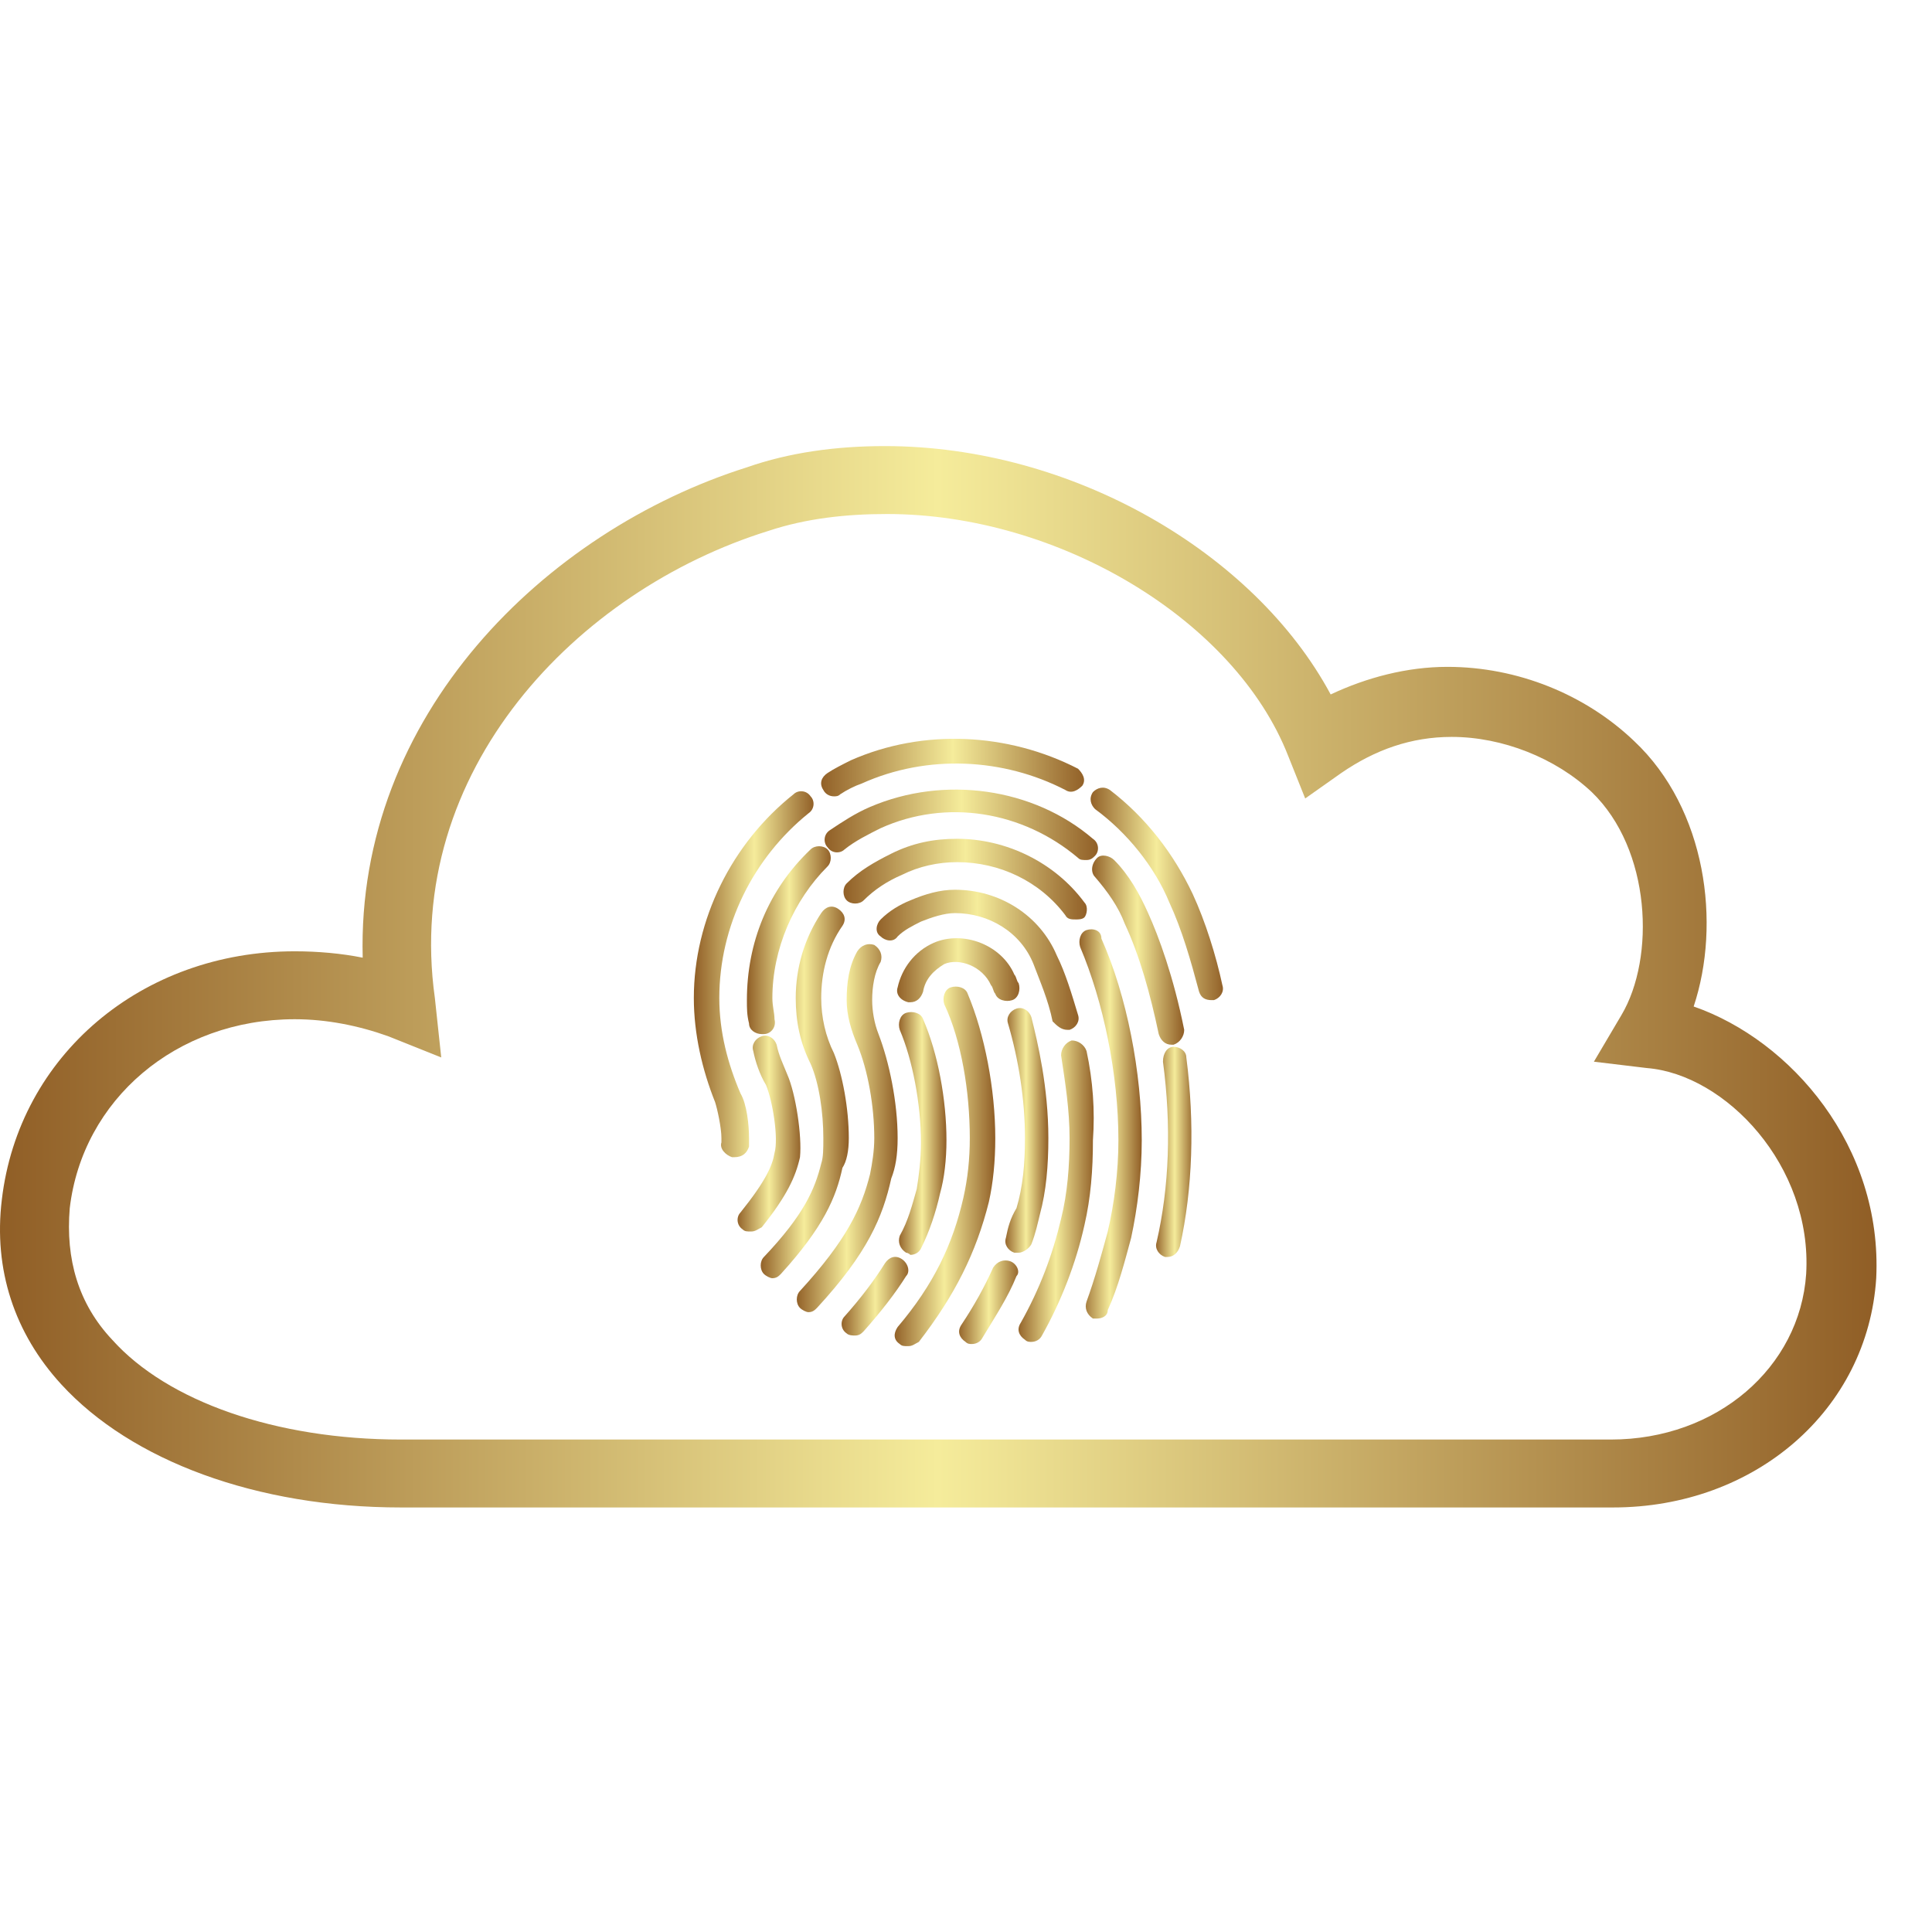 <?xml version="1.0" encoding="UTF-8"?><svg xmlns="http://www.w3.org/2000/svg" xmlns:xlink="http://www.w3.org/1999/xlink" width="63.489" height="63.489" viewBox="0 0 112.584 112.584" class="looka-1j8o68f"><defs id="SvgjsDefs1025"><linearGradient id="SvgjsLinearGradient1032"><stop id="SvgjsStop1033" stop-color="#905e26" offset="0"></stop><stop id="SvgjsStop1034" stop-color="#f5ec9b" offset="0.5"></stop><stop id="SvgjsStop1035" stop-color="#905e26" offset="1"></stop></linearGradient><linearGradient id="SvgjsLinearGradient1036"><stop id="SvgjsStop1037" stop-color="#905e26" offset="0"></stop><stop id="SvgjsStop1038" stop-color="#f5ec9b" offset="0.5"></stop><stop id="SvgjsStop1039" stop-color="#905e26" offset="1"></stop></linearGradient><linearGradient id="SvgjsLinearGradient1040"><stop id="SvgjsStop1041" stop-color="#905e26" offset="0"></stop><stop id="SvgjsStop1042" stop-color="#f5ec9b" offset="0.5"></stop><stop id="SvgjsStop1043" stop-color="#905e26" offset="1"></stop></linearGradient></defs><g id="SvgjsG1026" featurekey="symbolFeature-0" transform="matrix(1.237,0,0,1.237,-1.007,1.255)" fill="url(#SvgjsLinearGradient1032)"><g xmlns="http://www.w3.org/2000/svg"><path d="M80.6,46.4c1.3-3.9,0.6-9.3-2.8-12.5c-2.3-2.2-5.5-3.5-8.8-3.5c-1.9,0-3.8,0.5-5.5,1.3C59.9,25,51.3,20,42.5,20   c-2.3,0-4.5,0.3-6.5,1c-9.5,3-18.4,11.7-18.1,23.1c-1-0.2-2.1-0.3-3.2-0.3c-7.2,0-13,4.9-13.8,11.7c-0.4,3.3,0.6,6.3,2.8,8.7   c3.3,3.6,9.2,5.8,16,5.8h57.1c6.7,0,12-4.6,12.4-10.8C89.5,53,85.2,48,80.6,46.4z M85.9,59c-0.3,4.4-4.2,7.8-9.2,7.8H19.7   c-5.9,0-11-1.8-13.6-4.7c-1.6-1.7-2.2-3.8-2-6.2c0.6-5.1,5-8.9,10.6-8.9c1.5,0,3,0.3,4.4,0.8l2.5,1L21.3,46   c-1.5-10.7,6.7-19.2,15.7-22c1.8-0.6,3.7-0.8,5.6-0.8c8.1,0,16.4,5,18.9,11.4l0.8,2l1.7-1.2c1.6-1.1,3.3-1.7,5.2-1.7   c2.4,0,4.9,1,6.6,2.6c2.8,2.7,3,7.8,1.4,10.5l-1.3,2.2l2.5,0.3C82.1,49.6,86.2,53.9,85.9,59z"></path><path d="M37.9,49.6c-0.2-0.5-0.4-0.9-0.5-1.4c-0.1-0.3-0.4-0.5-0.7-0.4c-0.3,0.1-0.5,0.4-0.4,0.7c0.1,0.5,0.3,1.1,0.6,1.6   c0.3,0.7,0.6,2.5,0.4,3.2c-0.1,0.6-0.4,1.3-1.6,2.8c-0.2,0.2-0.2,0.6,0.1,0.8c0.1,0.1,0.2,0.1,0.4,0.1c0.2,0,0.3-0.1,0.5-0.2   c1.2-1.5,1.6-2.4,1.8-3.3C38.6,52.5,38.3,50.5,37.9,49.6z"></path><path d="M36,46.1c0,0.4,0,0.7,0.1,1.1c0,0.3,0.3,0.5,0.6,0.5c0,0,0,0,0.1,0c0.3,0,0.6-0.3,0.5-0.7c0-0.3-0.1-0.6-0.1-1   c0-2.3,1-4.6,2.6-6.2c0.2-0.2,0.2-0.6,0-0.8c-0.2-0.2-0.6-0.2-0.8,0C37,40.9,36,43.4,36,46.1z"></path><path d="M52.4,40.3c0.6,0.7,1.1,1.4,1.4,2.2c0.7,1.5,1.2,3.3,1.6,5.2c0.1,0.3,0.3,0.5,0.6,0.5c0,0,0.1,0,0.1,0   c0.3-0.1,0.5-0.4,0.5-0.7c-0.5-2.5-1.2-4.4-1.7-5.5c-0.4-0.9-0.9-1.8-1.6-2.5c-0.2-0.2-0.6-0.3-0.8-0.1   C52.2,39.7,52.2,40.1,52.4,40.3z"></path><path d="M41.8,37c-0.7,0.3-1.3,0.7-1.9,1.1c-0.3,0.2-0.3,0.6-0.1,0.8c0.2,0.3,0.6,0.3,0.8,0.1c0.5-0.4,1.1-0.7,1.7-1   c3.1-1.4,6.7-0.8,9.3,1.4c0.1,0.1,0.2,0.1,0.4,0.1c0.2,0,0.3-0.1,0.4-0.2c0.2-0.2,0.2-0.6-0.1-0.8C49.5,36.1,45.3,35.5,41.8,37z"></path><path d="M56.1,48.3c-0.3,0-0.5,0.3-0.5,0.7c0.4,3,0.3,5.9-0.3,8.5c-0.1,0.3,0.1,0.6,0.4,0.7c0,0,0.1,0,0.1,0c0.3,0,0.5-0.2,0.6-0.5   c0.6-2.7,0.7-5.8,0.3-8.9C56.7,48.5,56.4,48.3,56.1,48.3z"></path><path d="M52,48.5c-0.1-0.3-0.4-0.5-0.7-0.5c-0.3,0.1-0.5,0.4-0.5,0.7c0.2,1.3,0.4,2.6,0.4,3.9c0,1.3-0.1,2.6-0.4,3.8   c-0.4,1.7-1,3.3-1.9,4.9c-0.2,0.3-0.1,0.6,0.2,0.8c0.1,0.1,0.2,0.1,0.3,0.1c0.2,0,0.4-0.1,0.5-0.3c0.9-1.6,1.6-3.4,2-5.2   c0.3-1.3,0.4-2.6,0.4-4C52.4,51.3,52.3,49.9,52,48.5z"></path><path d="M43.1,52.6c0-1.7-0.4-3.6-0.9-4.9c-0.2-0.5-0.3-1.1-0.3-1.6c0-0.6,0.1-1.3,0.4-1.8c0.1-0.3,0-0.6-0.3-0.8   c-0.3-0.1-0.6,0-0.8,0.3c-0.4,0.7-0.5,1.5-0.5,2.3c0,0.7,0.2,1.4,0.5,2.1c0.5,1.2,0.8,2.9,0.8,4.4c0,0.6-0.1,1.2-0.2,1.7   c-0.4,1.6-1.1,3.1-3.3,5.5c-0.2,0.2-0.2,0.6,0,0.8c0.1,0.1,0.3,0.2,0.4,0.2c0.2,0,0.3-0.1,0.4-0.2c2.4-2.6,3.1-4.3,3.5-6.1   C43,54,43.1,53.4,43.1,52.6z"></path><path d="M51.1,47.5c0,0,0.1,0,0.1,0c0.3-0.1,0.5-0.4,0.4-0.7c-0.3-1-0.6-2-1-2.8c-0.8-1.9-2.7-3.1-4.8-3.1c-0.7,0-1.4,0.2-2.1,0.5   c-0.5,0.2-1,0.5-1.4,0.9c-0.2,0.2-0.3,0.6,0,0.8c0.2,0.2,0.6,0.3,0.8,0c0.3-0.3,0.7-0.5,1.1-0.7c0.5-0.2,1.1-0.4,1.6-0.4   c1.6,0,3.1,0.9,3.7,2.4c0.3,0.8,0.7,1.7,0.9,2.7C50.6,47.3,50.8,47.5,51.1,47.5z"></path><path d="M47.7,52.6c0-2.3-0.5-4.9-1.3-6.8c-0.1-0.3-0.5-0.4-0.8-0.3c-0.3,0.1-0.4,0.5-0.3,0.8c0.8,1.7,1.2,4.1,1.2,6.3   c0,1-0.1,1.9-0.3,2.8c-0.5,2.2-1.4,4.1-3.1,6.1c-0.2,0.3-0.2,0.6,0.1,0.8c0.1,0.1,0.2,0.1,0.4,0.1c0.2,0,0.3-0.1,0.5-0.2   c1.7-2.2,2.7-4.2,3.3-6.6C47.6,54.7,47.7,53.7,47.7,52.6z"></path><path d="M51.9,41.5c-1.4-1.9-3.7-3-6-3c-1.1,0-2.1,0.2-3.1,0.7c-0.8,0.4-1.5,0.8-2.1,1.4c-0.2,0.2-0.2,0.6,0,0.8   c0.2,0.2,0.6,0.2,0.8,0c0.5-0.5,1.1-0.9,1.8-1.2c0.8-0.4,1.7-0.6,2.6-0.6c2,0,3.9,0.9,5.1,2.5c0.1,0.2,0.3,0.2,0.5,0.2   c0.1,0,0.3,0,0.4-0.1C52,42.1,52.1,41.7,51.9,41.5z"></path><path d="M52,42.8c-0.3,0.1-0.4,0.5-0.3,0.8c1.1,2.6,1.8,6,1.8,9.1c0,1.5-0.2,3-0.5,4.3c-0.3,1.1-0.6,2.2-1,3.3   c-0.1,0.3,0,0.6,0.3,0.8c0.1,0,0.1,0,0.2,0c0.2,0,0.5-0.1,0.5-0.4c0.5-1.1,0.8-2.3,1.1-3.4c0.3-1.4,0.5-3,0.5-4.6   c0-3.2-0.7-6.8-1.9-9.5C52.7,42.8,52.3,42.7,52,42.8z"></path><path d="M40.8,52.6c0-1.4-0.3-3-0.7-4c-0.4-0.8-0.6-1.7-0.6-2.6c0-1.2,0.3-2.4,1-3.4c0.2-0.3,0.1-0.6-0.2-0.8   c-0.3-0.2-0.6-0.1-0.8,0.2c-0.8,1.2-1.2,2.6-1.2,4c0,1.1,0.2,2.1,0.7,3.1c0.4,0.9,0.6,2.3,0.6,3.5c0,0.5,0,0.9-0.1,1.2   c-0.3,1.2-0.8,2.4-2.7,4.4c-0.2,0.2-0.2,0.6,0,0.8c0.1,0.1,0.3,0.2,0.4,0.2c0.2,0,0.3-0.1,0.4-0.2c2-2.2,2.6-3.6,2.9-5   C40.7,53.7,40.8,53.2,40.8,52.6z"></path><path d="M43.3,58.3c-0.3-0.2-0.6-0.1-0.8,0.2c-0.5,0.8-1.1,1.6-1.9,2.5c-0.2,0.2-0.2,0.6,0.1,0.8c0.1,0.1,0.3,0.1,0.4,0.1   c0.2,0,0.3-0.1,0.4-0.2c0.8-0.9,1.5-1.8,2-2.6C43.7,58.9,43.6,58.5,43.3,58.3z"></path><path d="M43.2,57.2c-0.1,0.3,0,0.6,0.3,0.8c0.1,0,0.2,0.1,0.2,0.1c0.2,0,0.4-0.1,0.5-0.3c0.4-0.8,0.7-1.7,0.9-2.6   c0.2-0.7,0.3-1.6,0.3-2.5c0-1.9-0.4-4.1-1.1-5.7c-0.1-0.3-0.5-0.4-0.8-0.3c-0.3,0.1-0.4,0.5-0.3,0.8c0.6,1.4,1,3.5,1,5.3   c0,0.8-0.1,1.6-0.2,2.2C43.8,55.7,43.6,56.5,43.2,57.2z"></path><path d="M48.2,57.3c-0.1,0.3,0.1,0.6,0.4,0.7c0.1,0,0.1,0,0.2,0c0.2,0,0.5-0.2,0.6-0.4c0.2-0.5,0.3-1,0.4-1.4   c0.3-1.1,0.4-2.3,0.4-3.6c0-2.4-0.5-4.5-0.8-5.7c-0.1-0.3-0.4-0.5-0.7-0.4c-0.3,0.1-0.5,0.4-0.4,0.7c0.5,1.7,0.8,3.6,0.8,5.4   c0,1.2-0.1,2.3-0.4,3.3C48.4,56.4,48.3,56.8,48.2,57.3z"></path><path d="M47.5,45.4c0.1,0.1,0.1,0.3,0.2,0.4c0.1,0.3,0.5,0.4,0.8,0.3c0.3-0.1,0.4-0.5,0.3-0.8c-0.1-0.1-0.1-0.3-0.2-0.4   c-0.6-1.4-2.4-2.1-3.8-1.5c-0.9,0.4-1.5,1.2-1.7,2.1c-0.1,0.3,0.1,0.6,0.5,0.7c0,0,0.1,0,0.1,0c0.3,0,0.5-0.2,0.6-0.5   c0.1-0.6,0.5-1,1-1.3C46,44.1,47.1,44.5,47.5,45.4z"></path><path d="M48.4,58.4c-0.3-0.1-0.6,0-0.8,0.3c-0.4,0.9-0.9,1.8-1.5,2.7c-0.2,0.3-0.1,0.6,0.2,0.8c0.1,0.1,0.2,0.1,0.3,0.1   c0.2,0,0.4-0.1,0.5-0.3c0.6-1,1.2-1.9,1.6-2.9C48.9,58.9,48.7,58.5,48.4,58.4z"></path><path d="M40.1,36.5c0.1,0,0.2,0,0.3-0.1c0.3-0.2,0.7-0.4,1-0.5c3.1-1.4,6.7-1.2,9.6,0.3c0.3,0.2,0.6,0,0.8-0.2   c0.2-0.3,0-0.6-0.2-0.8c-3.3-1.7-7.3-1.9-10.7-0.4c-0.4,0.2-0.8,0.4-1.1,0.6c-0.3,0.2-0.4,0.5-0.2,0.8   C39.7,36.4,39.9,36.5,40.1,36.5z"></path><path d="M57,41.1c-0.9-1.9-2.2-3.6-3.9-4.9c-0.3-0.2-0.6-0.1-0.8,0.1c-0.2,0.3-0.1,0.6,0.1,0.8c1.5,1.1,2.8,2.7,3.5,4.4   c0.6,1.3,1,2.7,1.4,4.2c0.1,0.3,0.3,0.4,0.6,0.4c0,0,0.1,0,0.1,0c0.3-0.1,0.5-0.4,0.4-0.7C58.1,44,57.6,42.4,57,41.1z"></path><path d="M36.1,53c0-0.1,0-0.2,0-0.4c0-0.6-0.1-1.6-0.4-2.1c-0.6-1.4-1-2.9-1-4.5c0-3.4,1.6-6.6,4.2-8.7c0.3-0.2,0.3-0.6,0.1-0.8   c-0.2-0.3-0.6-0.3-0.8-0.1c-2.9,2.3-4.7,5.9-4.7,9.6c0,1.7,0.4,3.4,1,4.9c0.1,0.3,0.3,1.2,0.3,1.7c0,0.1,0,0.1,0,0.2   c-0.1,0.3,0.2,0.6,0.5,0.7c0,0,0.1,0,0.1,0C35.8,53.5,36,53.3,36.1,53z"></path></g></g></svg>